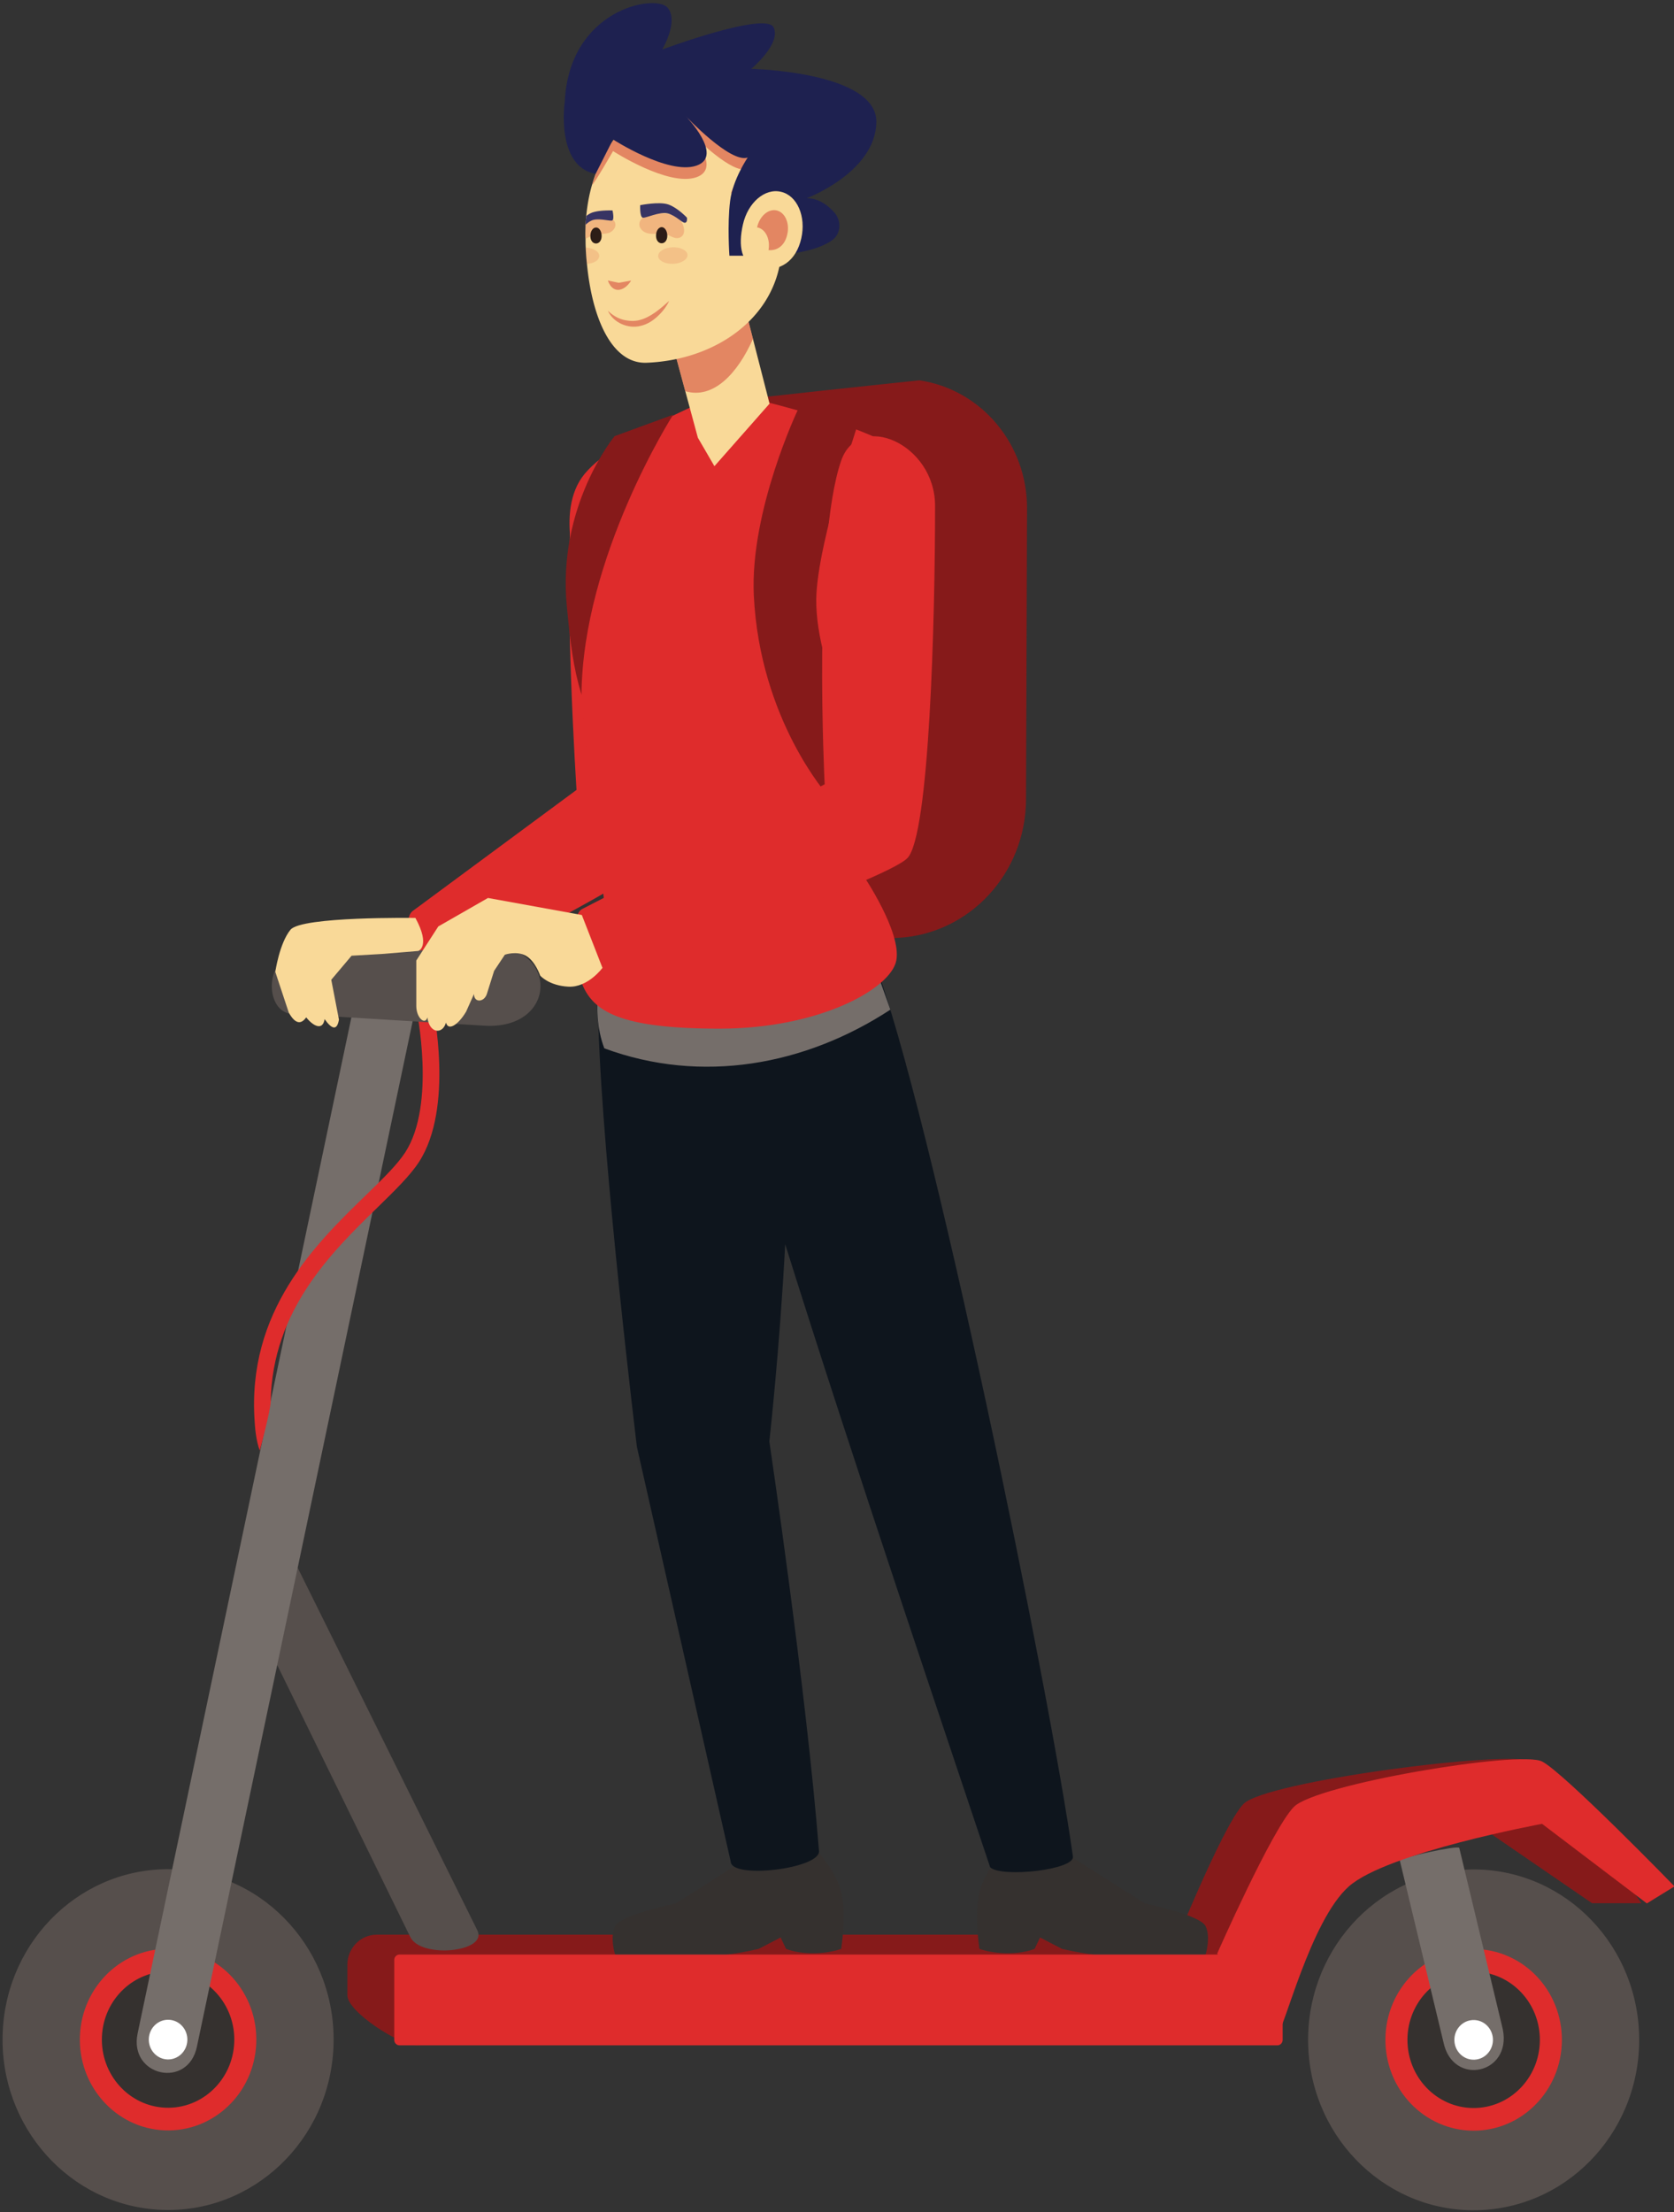<svg xmlns="http://www.w3.org/2000/svg" width="296" height="391"><rect width="100%" height="100%" fill="#333333" stroke="none"/><path fill="#564f4c" d="M261.778 390.622c16.152-.684 28.707-14.71 28.042-31.329-.664-16.618-14.297-29.536-30.45-28.852-16.152.684-28.707 14.71-28.042 31.33.665 16.618 14.297 29.535 30.45 28.851z"/><path fill="#df2c2c" d="M261.216 376.57c8.609-.365 15.3-7.84 14.946-16.698-.354-8.858-7.62-15.742-16.23-15.378-8.608.365-15.3 7.84-14.946 16.698.355 8.858 7.621 15.742 16.23 15.378z"/><path fill="#35312f" d="M261.056 372.568c6.46-.273 11.483-5.884 11.217-12.532-.266-6.647-5.72-11.814-12.18-11.54-6.461.273-11.483 5.884-11.217 12.531.266 6.648 5.719 11.815 12.18 11.541z"/><path fill="#756e6a" d="M255.226 360.915c1.63 7.948 12.13 5.681 10.5-2.267l-7.694-32.039c-.12-.528-10.622 1.739-10.501 2.266z"/><path fill="#fff" d="M260.715 364.038c1.882-.08 3.344-1.713 3.267-3.65-.078-1.936-1.666-3.441-3.547-3.361-1.882.08-3.345 1.714-3.267 3.65.077 1.936 1.666 3.441 3.547 3.361z"/><path fill="#fff" d="M260.647 362.393c1-.043 1.776-.91 1.735-1.939-.041-1.028-.884-1.827-1.884-1.785-.999.043-1.775.91-1.734 1.939.04 1.028.884 1.827 1.883 1.785z"/><path fill="#861a1a" d="M217 361.004c1.178-.528 5.794-20.087 12.523-26.11 6.73-6.022 33.706-11.052 33.706-11.052l18.286 12.543h8.72s-15.66-23.098-19.523-25.085c-3.862-2.018-46.982 3.508-50.844 7.544-3.863 4.005-13.368 27.941-13.368 27.941z"/><path fill="#861a1a" d="M212.778 357.99L73.611 361.5c-2.867 0-12.191-5.9-12.191-8.85v-5.37c0-2.95 2.323-5.34 5.19-5.34h146.168c2.866 0 5.19 2.39 5.19 5.34v5.37c0 2.95-2.324 5.34-5.19 5.34z"/><path fill="#564f4c" d="M84.413 341.191c1.901 3.819-9.958 5.03-11.859 1.18L42.53 281.024c-.513-1.055 9.052-6.085 9.565-5.03z"/><path fill="#35312f" d="M132.175 328.377l-12.674 8.04s-9.746 2.019-10.742 4.006c-.965 2.017 0 5.029 0 5.029 8.932 1.055 17.441.838 25.377-.994l3.893-2.018.966 2.018c2.806 1.056 6.82.994 9.746 0 0 0 .966-6.022 0-10.027-.966-4.005-4.888-8.041-4.888-8.041zm57.58 0l12.674 8.04s9.746 2.019 10.742 4.006c.966 2.017 0 5.029 0 5.029-8.932 1.055-17.441.838-25.377-.994l-3.893-2.018-.965 2.018c-2.807 1.056-6.82.994-9.747 0 0 0-.965-6.022 0-10.027.966-4.005 4.888-8.041 4.888-8.041z"/><path fill="#0e151d" d="M154.592 170.013l-.151.093-2.776-7.886-44.9 7.793s-1.811 5.495-.936 11.455c.694 24.216 6.79 74.262 6.79 74.262l16.596 73.331c.21 3.104 15.811 1.211 15.6-1.894-2.233-28.438-8.78-72.4-8.78-72.4s1.84-16.391 2.805-34.864c11.708 37.41 29.36 89.475 36.24 110.12 1.962 1.894 14.998.466 14.635-1.894-3.952-28.531-25.226-132.38-35.123-158.116z"/><path fill="#756e6a" d="M106.796 170.013s-2.686 8.072.06 15.274c17.23 6.365 35.516 3.012 50.574-6.83l-5.734-16.237z"/><path fill="#df2c2c" d="M101.035 90.096c-1.298 15.46.905 49.518.905 49.518L73.153 160.88c-3.41 2.112 3.168 13.32 6.578 11.208 0 0 36.421-17.79 39.197-22.695 2.776-4.905 5.1-40.577.121-60.042-2.776-10.65-17.26-8.569-18.014.745z"/><path fill="#861a1a" d="M127.74 71.07c1.358-.342 34.822-3.85 34.822-3.85 10.953 1.614 19.1 11.3 19.04 22.694l-.18 51.412c-.061 13.04-9.989 23.75-22.632 24.433L135.223 167z"/><path fill="#df2c2c" d="M128.25 69.36s-20.49 8.04-25.377 15.057c-4.889 7.017 0 19.063 0 19.063-1.69 11.86 1.357 34.057 3.892 55.23 0 0-5.04 12.108-3.892 15.058 1.961 5.029 6.82 8.041 24.381 8.041 17.562 0 30.265-7.017 31.231-12.046.966-5.03-5.854-15.057-5.854-15.057l4.888-49.208s9.747-16.051 4.889-23.099c-4.889-7.016-34.158-13.039-34.158-13.039z"/><path fill="#861a1a" d="M141.106 72.37s-8.51 17.852-7.816 32.847c1.056 22.012 13.126 35.424 13.126 35.424l8.117-3.757s-10.38-17.758-10.199-31.046c.151-10.245 8.208-33.406 8.208-33.406zm-22.081.93l-10.35 3.788s-10.169 12.263-8.449 30.052c.634 6.613 1.116 10.742 2.595 15.647.181-24.433 16.204-49.487 16.204-49.487z"/><path fill="#f9d998" d="M118.51 59.297l4.888 18.069 2.927 5.03 9.747-11.053-4.888-19.063z"/><path fill="#d65843" d="M133.145 59.886l-1.962-7.606-12.673 7.016 2.655 9.842c5.01 1.49 9.294-3.198 11.98-9.252z" opacity=".64"/><path fill="#f9d998" d="M138.362 41.296c0 1.739-.12 3.384-.392 4.967-1.69 10.432-11.769 17.386-23.657 17.852-5.854.217-9.536-7.234-10.531-17.48a43.31 43.31 0 01-.212-2.886c-.03-.497-.03-1.025-.03-1.553-.03-.28-.03-.59-.03-.869 0-.528.03-1.056.03-1.583.03-.373.03-.745.09-1.118.03-.155.03-.28.03-.435.182-1.924.514-3.787 1.027-5.526 2.565-8.817 8.871-14.995 16.234-14.995 9.626-.031 17.441 10.556 17.441 23.626z"/><path fill="#d65843" d="M120.954 17.64c-7.393 0-13.7 6.21-16.234 14.995.211.093 3.681-5.93 3.681-5.93s9.807 6.334 14.726 4.626c4.285-1.49-.242-6.923-1.57-8.413 1.57 1.552 7.937 7.885 10.592 6.954 0 0-2.052 1.925-2.927 4.315 2.384-1.086 4.828-2.297 7.182-3.694-2.837-7.606-8.69-12.853-15.45-12.853z" opacity=".64"/><path fill="#1e2150" d="M99.858 18.004s-1.66 11.394 5.461 12.73l3.078-6.086s9.807 6.334 14.756 4.626c4.949-1.708-1.901-8.755-1.901-8.755s7.876 8.382 10.953 7.327c0 0-2.655 3.912-3.108 7.7-.513 4.19-.12 9.655-.12 9.655h4.194s9.777.341 14.031-2.794c1.509-1.118 1.6-3.384.362-4.813-1.086-1.241-2.806-2.608-4.948-2.545 0 0 12.22-4.595 12.341-13.474.121-8.91-22.118-9.407-22.118-9.407s5.341-4.44 3.953-7.327c-1.388-2.887-19.704 3.912-19.704 3.912s3.047-5.092.905-7.451c-2.233-2.391-17.35.341-18.135 16.702z"/><path fill="#f9d998" d="M141.686 42.128c-.875 3.881-3.682 6.148-7.755 5.185-2.867-.683-3.44-3.788-2.565-7.638.875-3.881 3.892-6.458 6.729-5.775 2.867.652 4.466 4.347 3.59 8.228z"/><path fill="#d65843" d="M137.34 37.193c-1.478-.341-3.017.994-3.47 2.981v.031h.12c1.419.342 2.234 2.112 1.902 4.006 1.75.124 2.927-.994 3.319-2.795.453-1.956-.392-3.881-1.87-4.223z" opacity=".64"/><path fill="#df2c2c" d="M225.866 361.5H70.646c-.514 0-.936-.434-.936-.962v-14.126c0-.527.422-.962.935-.962h155.221c.513 0 .935.435.935.962v14.126c0 .528-.422.963-.935.963z"/><path fill="#df2c2c" d="M225.842 359.515c1.176-.527 5.854-20.086 12.673-26.109 6.82-6.023 34.158-11.052 34.158-11.052l18.528 14.063 4.888-3.011s-19.523-20.087-23.416-22.074c-3.892-2.018-40.012 4.005-43.904 8.041-3.893 4.005-13.549 25.923-13.549 25.923z"/><path fill="#564f4c" d="M58.967 361.724c.665-16.618-11.89-30.645-28.042-31.329-16.153-.684-29.786 12.234-30.45 28.852-.665 16.619 11.89 30.645 28.042 31.33 16.152.683 29.785-12.234 30.45-28.853z"/><path fill="#df2c2c" d="M45.309 361.146c.354-8.858-6.338-16.334-14.947-16.698-8.609-.365-15.875 6.52-16.23 15.378-.354 8.857 6.338 16.333 14.947 16.697 8.61.365 15.875-6.52 16.23-15.377z"/><path fill="#35312f" d="M41.42 360.981c.265-6.647-4.757-12.258-11.218-12.532-6.46-.273-11.914 4.894-12.18 11.542-.266 6.647 4.756 12.258 11.217 12.531 6.461.274 11.914-4.893 12.18-11.54z"/><path fill="#756e6a" d="M34.83 361.685c-1.54 7.607-12.07 5.309-10.501-2.266l39.288-186.648c.633-3.043 11.134-.776 10.5 2.266z"/><path fill="#df2c2c" d="M45.935 256.376c-.695-1.77-.876-4.47-.906-5.122-1.388-19.56 10.743-31.357 19.705-40.05 2.957-2.856 5.491-5.34 6.91-7.513 5.522-8.507 1.991-25.334 1.961-25.489l2.867-.652c.15.745 3.832 18.224-2.384 27.817-1.6 2.453-4.255 5.03-7.333 8.041-7.966 7.762-18.618 18.1-18.89 34.306-.03 1.646-1.93 8.662-1.93 8.662z"/><path fill="#fff" d="M33.128 360.63c.078-1.936-1.385-3.57-3.267-3.65-1.881-.08-3.47 1.425-3.547 3.362-.077 1.936 1.385 3.57 3.267 3.65 1.881.08 3.47-1.426 3.547-3.362z"/><path fill="#fff" d="M31.529 360.564c.04-1.028-.736-1.896-1.735-1.938-1-.042-1.842.757-1.883 1.785-.041 1.027.735 1.895 1.734 1.937 1 .043 1.843-.756 1.884-1.784z"/><path fill="#df2c2c" d="M148.745 81.402c-5.07 14.623-2.927 57.217-2.927 57.217l-42.94 22.074c-3.349 2.204 3.501 13.225 6.82 11.052 0 0 46.832-16.05 50.755-20.086 3.892-4.005 4.888-42.13 4.888-62.247 0-11.021-13.518-16.827-16.596-8.01z"/><path fill="#564f4c" d="M85.613 181.282l-33.977-2.08c-4.768-.28-4.768-9.562 0-9.842l33.977-2.08c13.277-.807 13.277 14.81 0 14.002z"/><path fill="#f9d998" d="M73.454 162.243s-20.127-.31-22.088 2.08c-1.962 2.39-2.686 7.451-2.686 7.451l2.384 7.202c1.086 1.925 2.112 2.205 3.078.839 1.267 1.583 2.927 2.39 3.259.31 1.207 1.708 2.172 2.173 2.534.093l-1.358-7.047 3.591-4.253 5.371-.31 6.397-.528c.03.03 2.264-.808-.482-5.837z"/><path fill="#f9d998" d="M102.88 161.721l-16.596-3.011-8.781 5.03-3.893 6.022v8.041c0 2.111 1.57 3.446 1.961 2.018.362 2.888 2.716 3.043 3.29.9.362 1.553 2.142.466 3.56-1.924l1.388-3.105c0 1.552 1.75 1.49 2.263.031l1.298-4.129 1.9-2.856s2.113-.745 3.773.217c1.63.963 2.474 3.477 2.474 3.477s1.509 1.77 4.979 1.956c3.47.187 6.035-3.322 6.035-3.322z"/><path fill="#de6145" d="M108.82 39.676c.031.559-.391 1.087-.874 1.366-.513.249-1.087.28-1.63.31-.543.032-1.146.032-1.63.28-.391.155-.754.404-1.146.559-.03-.28-.03-.59-.03-.87 0-.93.03-1.8.12-2.7 1.117-.436 2.626-.59 3.561-.373.785.124 1.6.652 1.63 1.428z" opacity=".3"/><path fill="#2d1d17" d="M106.382 41.701c0 .838-.453 1.335-.996 1.335-.543 0-.996-.497-.996-1.335s.453-1.49.996-1.49c.543-.031.996.652.996 1.49z"/><path fill="#373463" d="M108.247 38.969c-.422.155-2.474-.497-3.62 0a3.502 3.502 0 00-1.087.776c.03-.372.03-.745.09-1.117.03-.156.03-.28.03-.435.212-.186.453-.342.695-.466 1.237-.652 3.953-.528 3.953-.528s.362 1.584-.06 1.77z"/><path fill="#d65843" d="M107.49 49.58l1.931.404 2.173-.404s-.785 1.49-2.173 1.646c-1.418.124-1.931-1.646-1.931-1.646zm0 5.339c.785.776 1.72 1.335 2.686 1.584.965.248 1.991.31 2.927.062 1.93-.497 3.59-1.926 5.22-3.385-.483 1.025-1.177 1.925-2.022 2.701-.815.777-1.81 1.429-2.987 1.708-2.263.59-4.889-.559-5.824-2.67z" opacity=".64"/><path fill="#de6145" d="M105.954 45.271c-.03.746-.966 1.305-2.203 1.367-.09-.932-.18-1.894-.211-2.888 1.388.062 2.474.745 2.414 1.521z" opacity=".2"/><path fill="#de6145" d="M119.93 42.073c-.694.124-1.328-.372-1.992-.59-.603-.217-1.267-.186-1.9-.155-.634.031-1.298.031-1.872-.217-.603-.249-1.116-.808-1.116-1.46 0-.9.875-1.521 1.72-1.77 1.328-.372 3.711-.28 4.979.497 1.086.652 1.991 3.354.18 3.695z" opacity=".3"/><path fill="#2d1d17" d="M116 41.661c0 .838.453 1.335.996 1.335.543 0 .996-.497.996-1.335s-.453-1.521-.996-1.521c-.574.031-.996.683-.996 1.521z"/><path fill="#373463" d="M121.102 39.37c-.513.03-1.54-1.243-3.018-1.646-1.479-.373-3.862.87-4.436.745-.543-.124-.452-2.205-.452-2.205s3.35-.683 4.979-.124 3.289 2.329 3.289 2.329.15.87-.363.9z"/><path fill="#de6145" d="M119.025 46.626c1.432-.054 2.57-.75 2.541-1.556-.028-.805-1.213-1.414-2.645-1.36-1.432.054-2.57.75-2.541 1.556.029.805 1.213 1.414 2.645 1.36z" opacity=".2"/></svg>